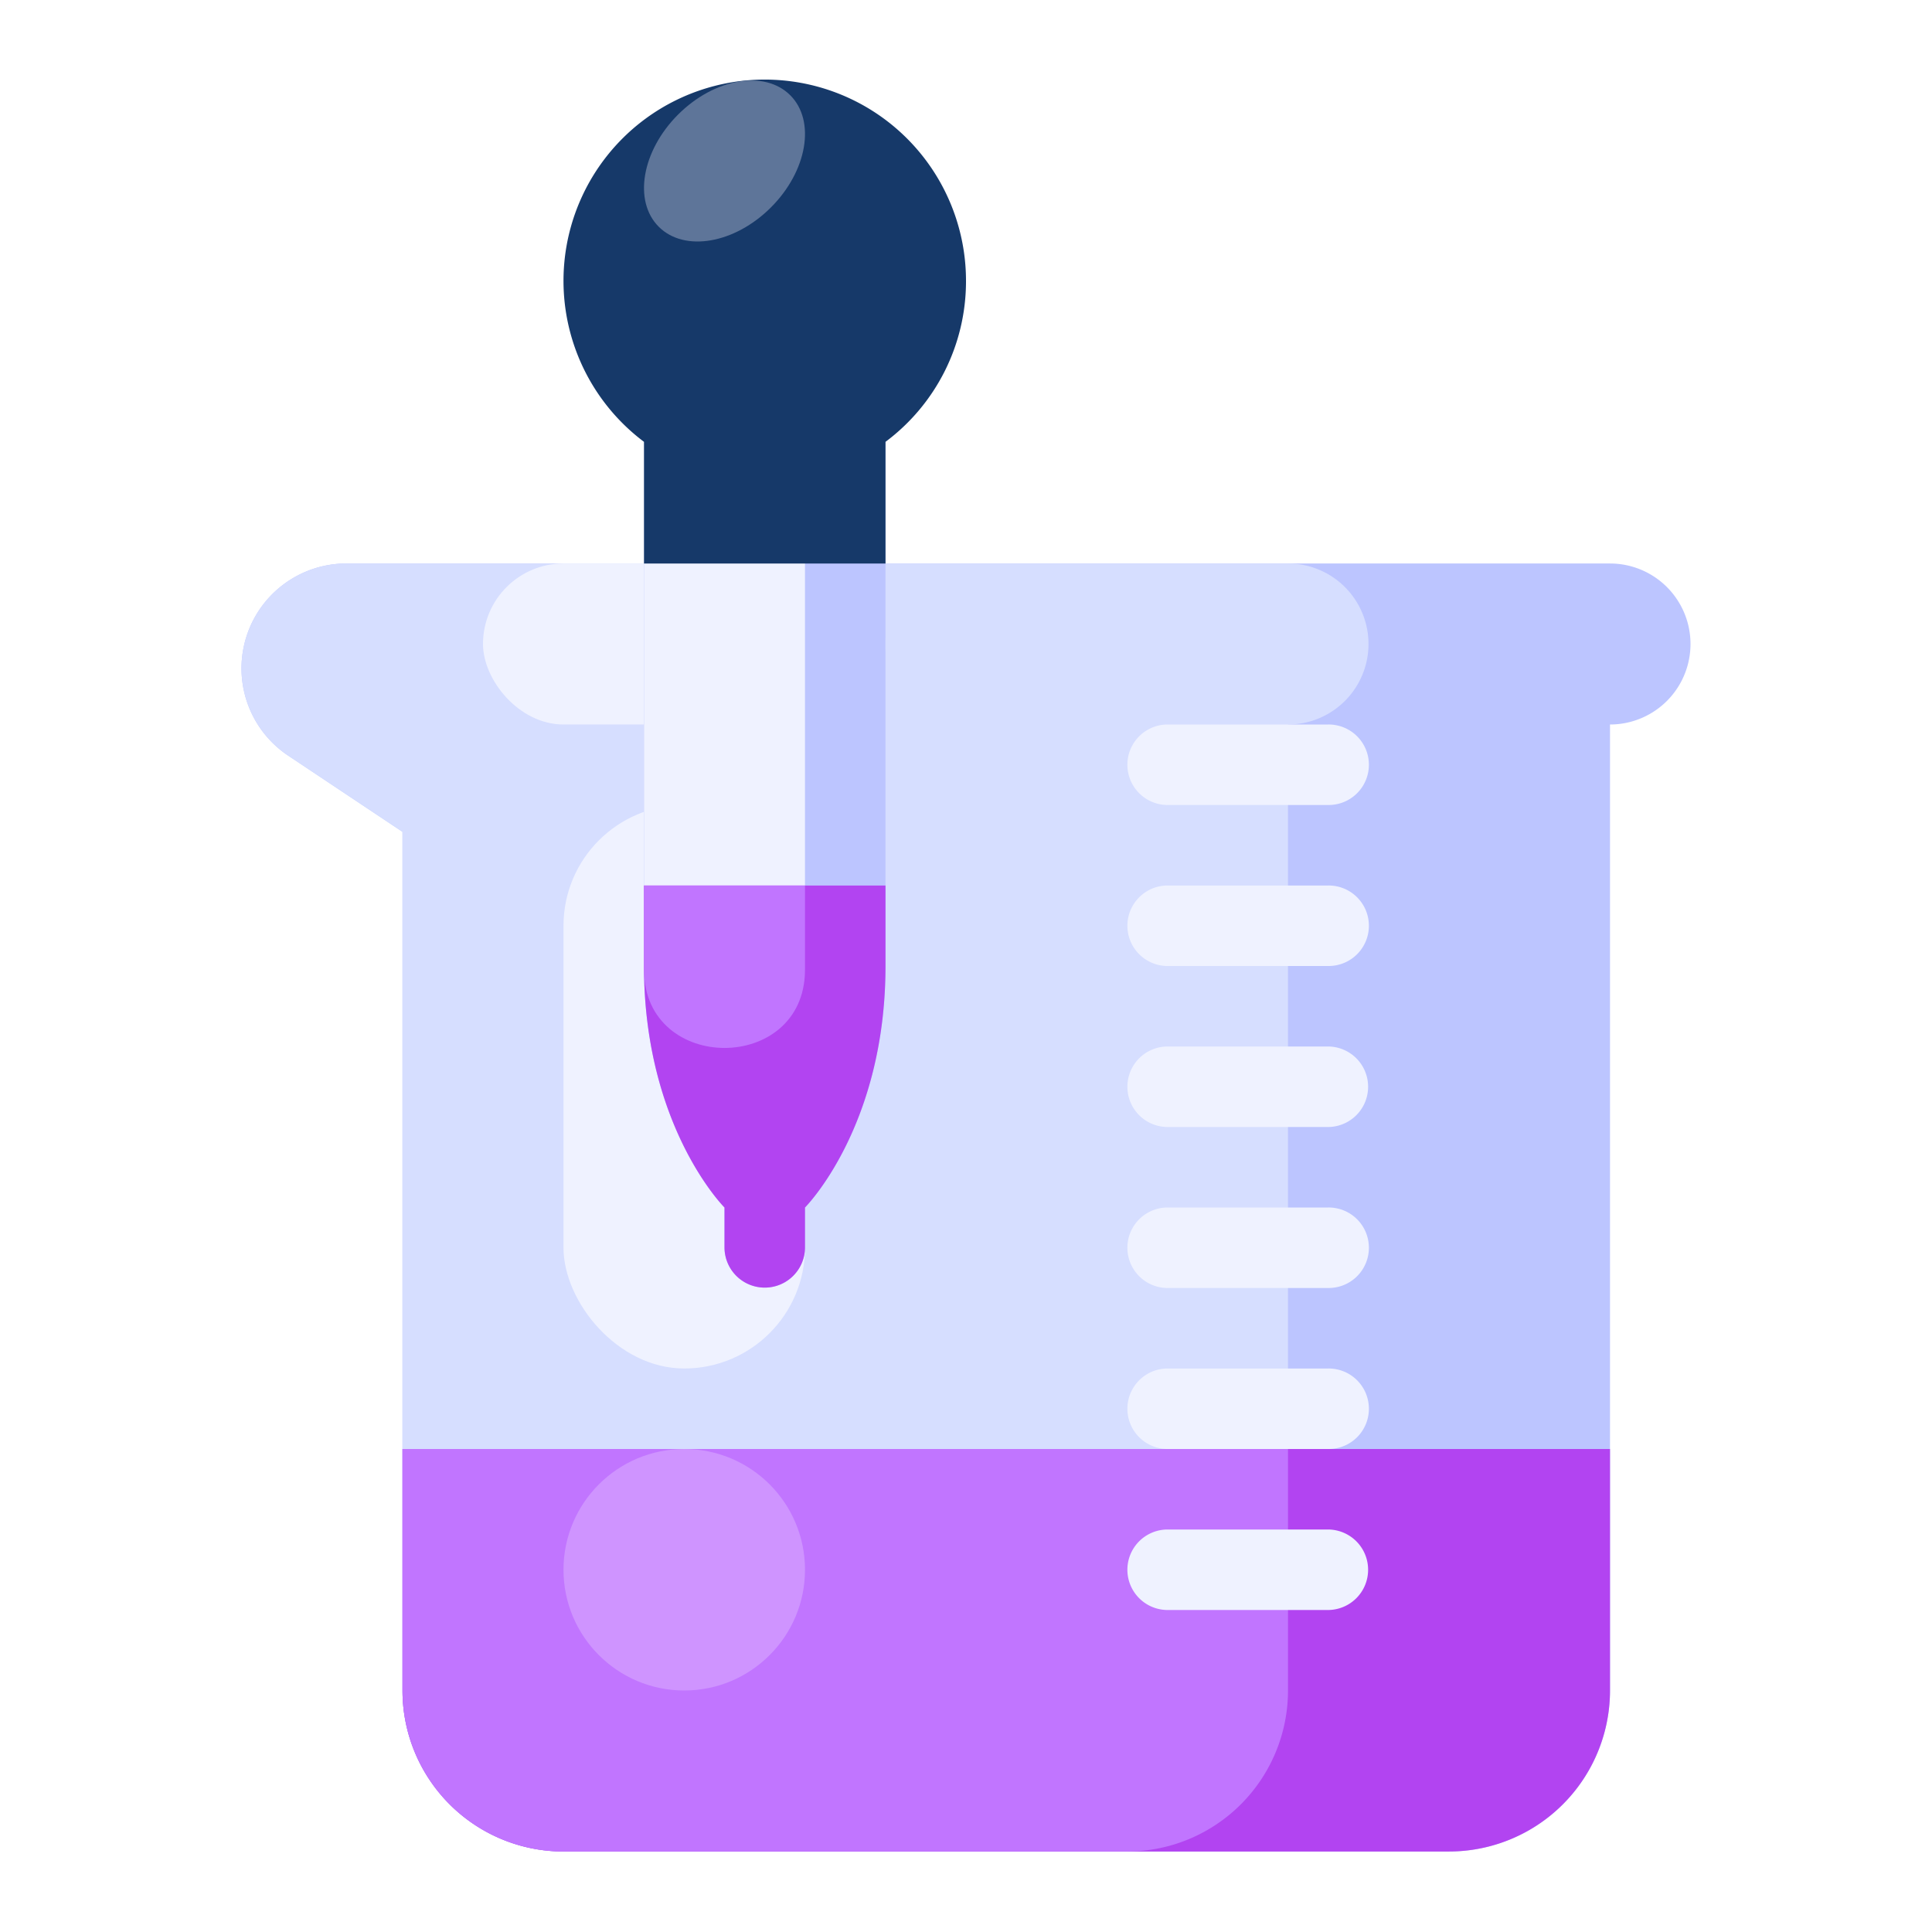 <svg xmlns="http://www.w3.org/2000/svg" viewBox="0 0 512 512"><title>Artboard 116</title><g id="Dropper_Beaker_Glass" data-name="Dropper &amp; Beaker Glass"><path d="M426.667,149.333H91.793A27.792,27.792,0,0,0,76.376,200.25l30.29,20.194V448a42.667,42.667,0,0,0,42.667,42.667H384A42.667,42.667,0,0,0,426.667,448V192a21.333,21.333,0,0,0,0-42.667Z" style="fill:#bcc5ff"/><path d="M341.333,448V192a21.333,21.333,0,1,0,0-42.667H91.793A27.792,27.792,0,0,0,76.376,200.25l30.29,20.194V448a42.667,42.667,0,0,0,42.667,42.667H298.667A42.667,42.667,0,0,0,341.333,448Z" style="fill:#d6deff"/><rect x="128" y="149.333" width="106.667" height="42.667" rx="21.333" ry="21.333" style="fill:#eff2ff"/><path d="M106.667,384v64a42.667,42.667,0,0,0,42.667,42.667H384A42.667,42.667,0,0,0,426.667,448V384Z" style="fill:#b244f1"/><path d="M341.333,448V384H106.667v64a42.667,42.667,0,0,0,42.667,42.667H298.667A42.667,42.667,0,0,0,341.333,448Z" style="fill:#c175ff"/><rect x="149.333" y="213.333" width="64" height="149.333" rx="32" ry="32" style="fill:#eff2ff"/><circle cx="181.333" cy="416" r="32" style="fill:#cf94ff"/><path d="M352,384H309.333a10.667,10.667,0,0,1,0-21.333H352A10.667,10.667,0,1,1,352,384Z" style="fill:#eff2ff"/><path d="M352,341.333H309.333a10.667,10.667,0,0,1,0-21.333H352a10.667,10.667,0,1,1,0,21.333Z" style="fill:#eff2ff"/><path d="M352,298.667H309.333a10.667,10.667,0,0,1,0-21.333H352a10.667,10.667,0,0,1,0,21.333Z" style="fill:#eff2ff"/><path d="M352,256H309.333a10.667,10.667,0,0,1,0-21.333H352A10.667,10.667,0,1,1,352,256Z" style="fill:#eff2ff"/><path d="M352,213.333H309.333a10.667,10.667,0,0,1,0-21.333H352a10.667,10.667,0,1,1,0,21.333Z" style="fill:#eff2ff"/><path d="M352,426.667H309.333a10.667,10.667,0,0,1,0-21.333H352a10.667,10.667,0,0,1,0,21.333Z" style="fill:#eff2ff"/><path d="M170.667,106.667V256c0,42.667,21.333,64,21.333,64v10.667a10.667,10.667,0,0,0,21.333,0V320s21.333-21.333,21.333-64V106.667Z" style="fill:#bcc5ff"/><path d="M170.673,257.274c.273,27.258,42.381,27.258,42.654,0q.006-.634.006-1.274V106.667H170.667V256Q170.667,256.64,170.673,257.274Z" style="fill:#eff2ff"/><path d="M192,330.667a10.667,10.667,0,0,0,21.333,0V320s21.333-21.333,21.333-64V234.667h-64V256c0,42.667,21.333,64,21.333,64Z" style="fill:#b244f1"/><path d="M256,74.667a53.334,53.334,0,1,0-85.333,42.426v32.241h64V117.092A53.077,53.077,0,0,0,256,74.667Z" style="fill:#163969"/><ellipse cx="192" cy="42.667" rx="24.643" ry="17.4" transform="translate(26.066 148.261) rotate(-45)" style="fill:#5e7599"/><path d="M170.673,257.274c.273,27.258,42.381,27.258,42.654,0q.006-.634.006-1.274V234.667H170.667V256Q170.667,256.64,170.673,257.274Z" style="fill:#c175ff"/></g></svg>